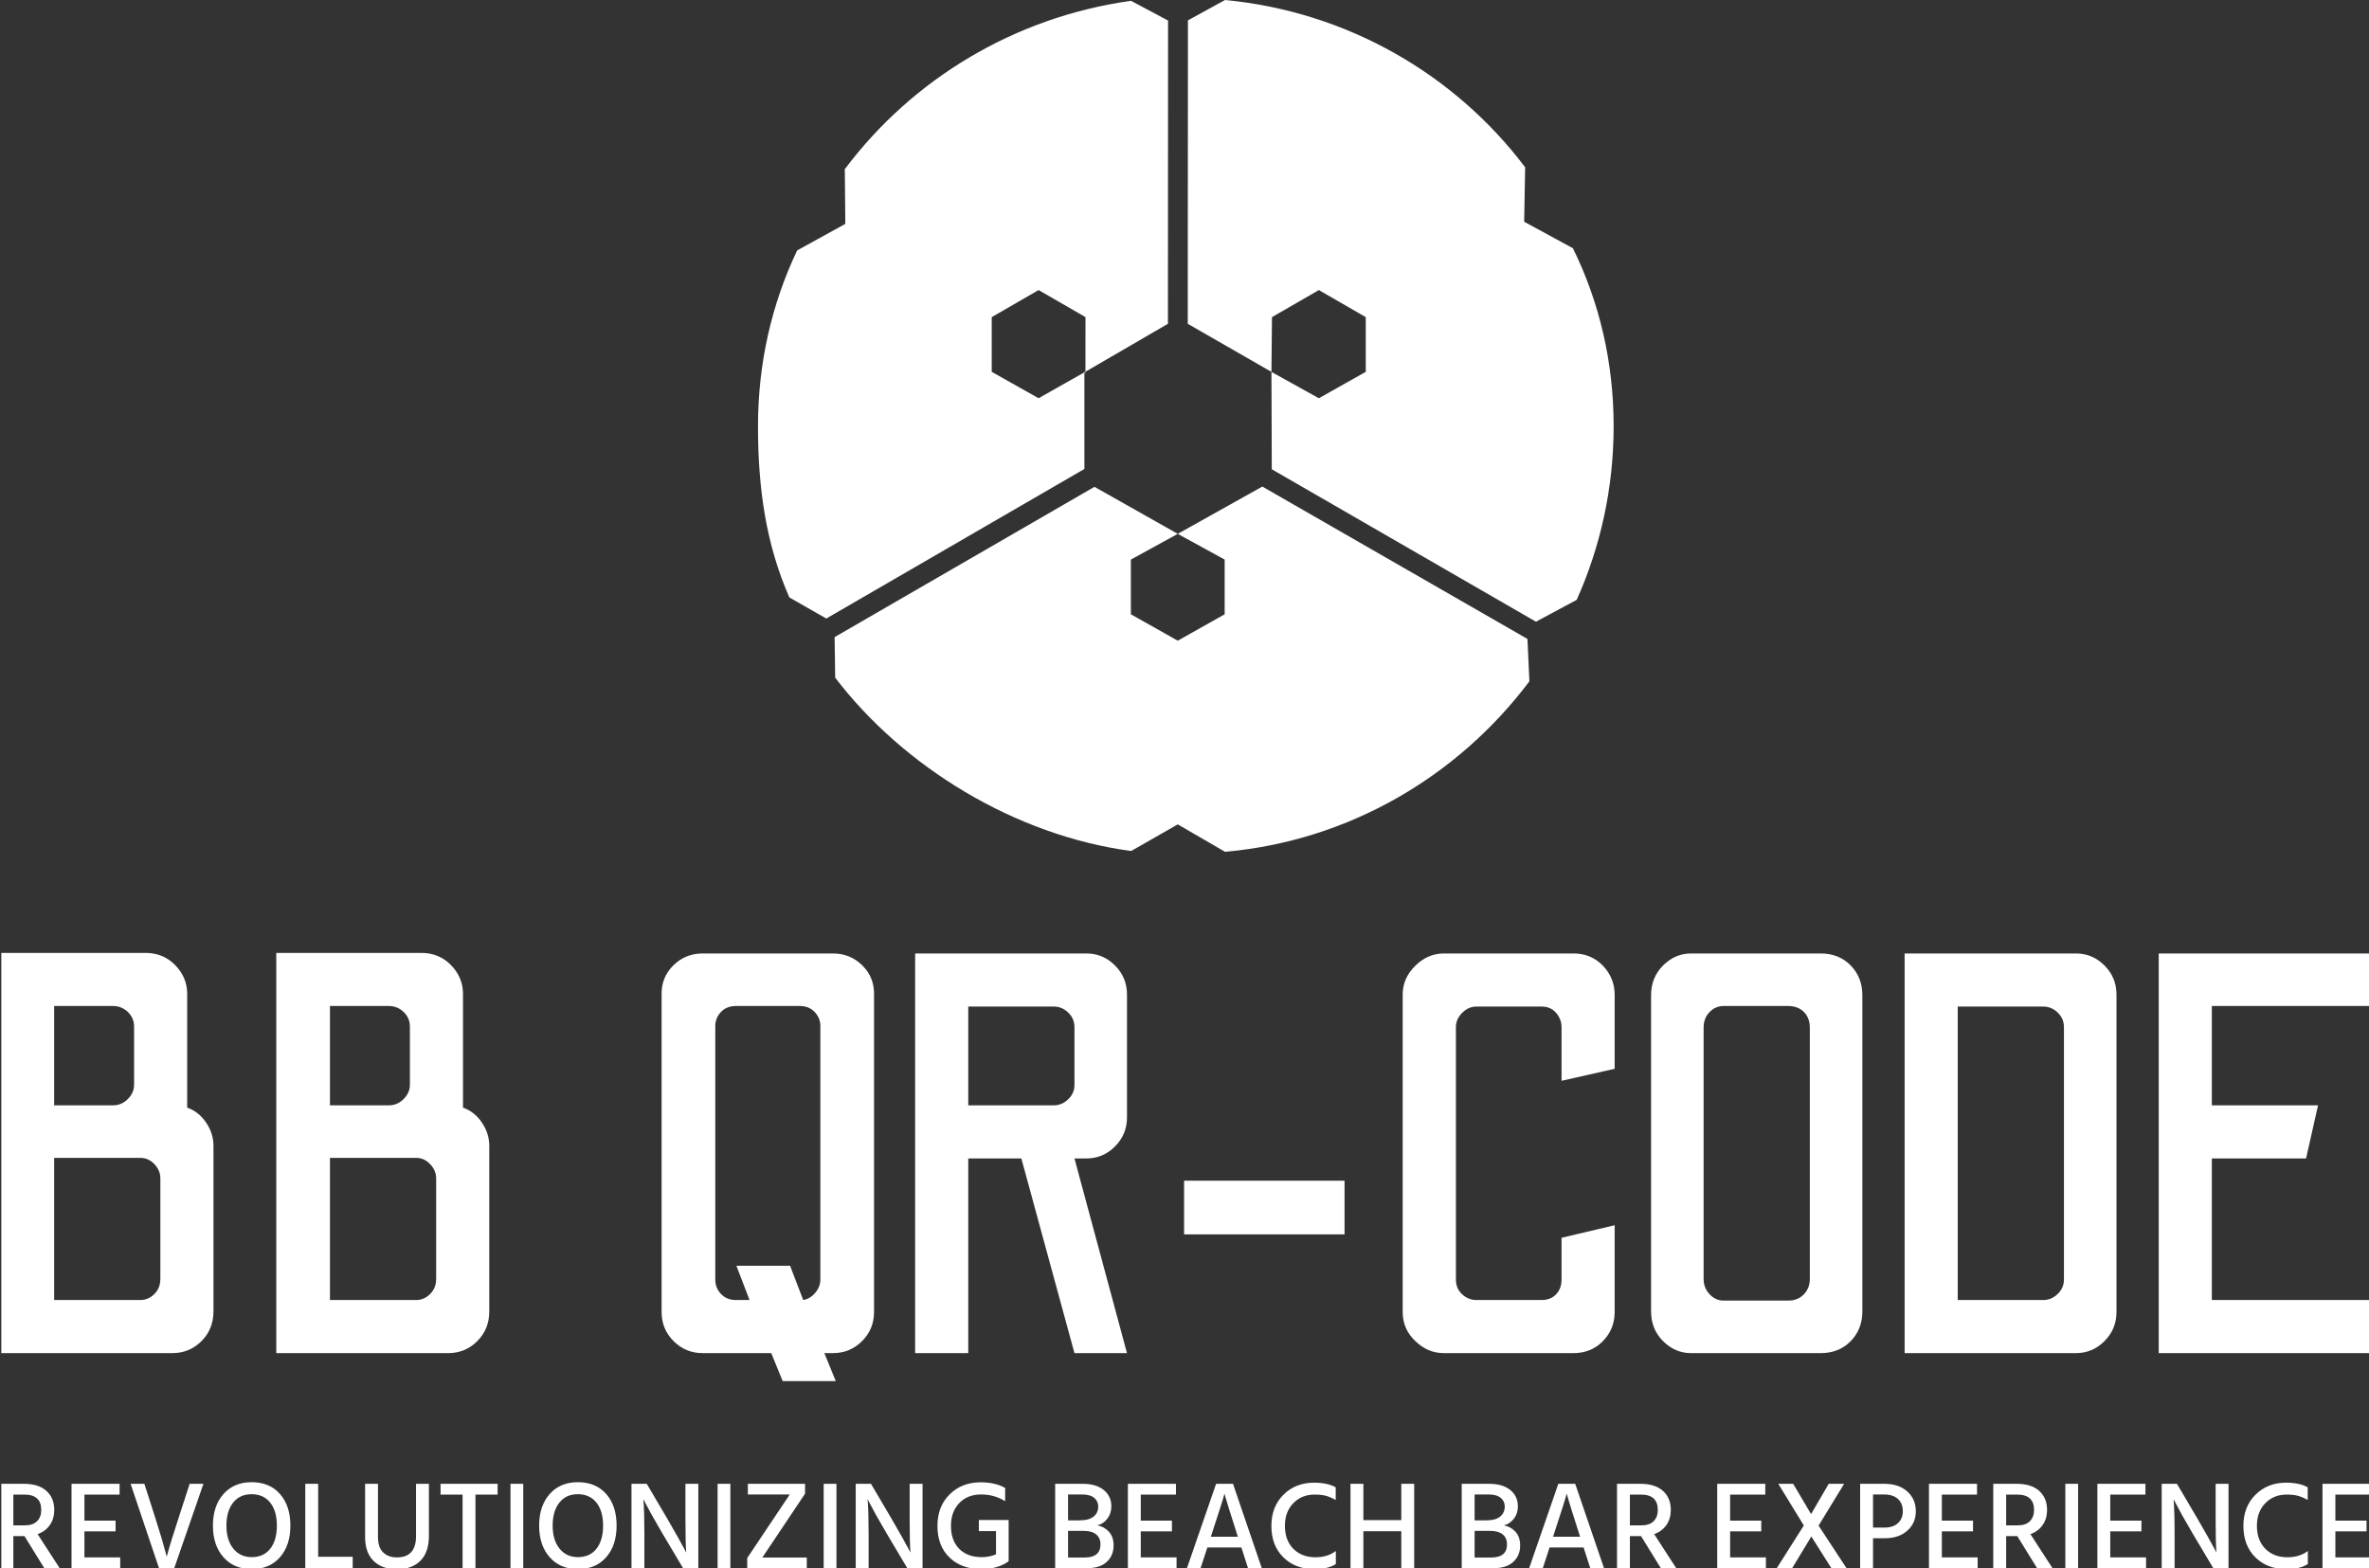 <svg xmlns="http://www.w3.org/2000/svg" version="1.1" xmlns:xlink="http://www.w3.org/1999/xlink" xmlns:svgjs="http://svgjs.dev/svgjs" width="2000" height="1324" viewBox="0 0 2000 1324"><rect x="0" y="0" width="2000" height="1324" fill="#333333" stroke="none"/><g transform="matrix(1,0,0,1,1.108,0.536)"><svg viewBox="0 0 373 247" data-background-color="#111627" preserveAspectRatio="xMidYMid meet" height="1324" width="2000" xmlns="http://www.w3.org/2000/svg" xmlns:xlink="http://www.w3.org/1999/xlink"><g id="tight-bounds" transform="matrix(1,0,0,1,-0.207,-0.1)"><svg viewBox="0 0 373.413 247.2" height="247.2" width="373.413"><g><svg viewBox="0 0 395.52 261.835" height="247.2" width="373.413"><g transform="matrix(1,0,0,1,0,158.993)"><svg viewBox="0 0 395.52 102.841" height="102.841" width="395.52"><g id="textblocktransform"><svg viewBox="0 0 395.52 102.841" height="102.841" width="395.52" id="textblock"><g><svg viewBox="0 0 395.52 71.445" height="71.445" width="395.52"><g transform="matrix(1,0,0,1,0,0)"><svg width="395.52" viewBox="3 -35.05 207.58 37.5" height="71.445" data-palette-color="#2896bb"><path d="M18.05 0L3 0 3-35.05 15.7-35.05Q17.25-35.05 18.3-33.98 19.35-32.9 19.35-31.45L19.35-31.45 19.35-21.5Q20.35-21.15 21-20.2 21.65-19.25 21.65-18.15L21.65-18.15 21.65-3.65Q21.65-2.1 20.6-1.05 19.55 0 18.05 0L18.05 0ZM7.7-30.4L7.7-21.7 12.85-21.7Q13.6-21.7 14.15-22.25 14.7-22.8 14.7-23.5L14.7-23.5 14.7-28.6Q14.7-29.35 14.15-29.88 13.6-30.4 12.85-30.4L12.85-30.4 7.7-30.4ZM7.7-17.1L7.7-4.65 15.25-4.65Q15.95-4.65 16.48-5.18 17-5.7 17-6.5L17-6.5 17-15.3Q17-16 16.48-16.55 15.95-17.1 15.25-17.1L15.25-17.1 7.7-17.1ZM42.2 0L27.15 0 27.15-35.05 39.85-35.05Q41.4-35.05 42.45-33.98 43.5-32.9 43.5-31.45L43.5-31.45 43.5-21.5Q44.5-21.15 45.15-20.2 45.8-19.25 45.8-18.15L45.8-18.15 45.8-3.65Q45.8-2.1 44.75-1.05 43.7 0 42.2 0L42.2 0ZM31.85-30.4L31.85-21.7 37-21.7Q37.75-21.7 38.3-22.25 38.85-22.8 38.85-23.5L38.85-23.5 38.85-28.6Q38.85-29.35 38.3-29.88 37.75-30.4 37-30.4L37-30.4 31.85-30.4ZM31.85-17.1L31.85-4.65 39.4-4.65Q40.1-4.65 40.62-5.18 41.15-5.7 41.15-6.5L41.15-6.5 41.15-15.3Q41.15-16 40.62-16.55 40.1-17.1 39.4-17.1L39.4-17.1 31.85-17.1ZM76.14 2.45L71.49 2.45 70.49 0 64.49 0Q62.99 0 61.94-1.05 60.89-2.1 60.89-3.6L60.89-3.6 60.89-31.5Q60.89-32.95 61.94-33.98 62.99-35 64.49-35L64.49-35 75.89-35Q77.39-35 78.44-33.98 79.49-32.95 79.49-31.5L79.49-31.5 79.49-3.6Q79.49-2.1 78.44-1.05 77.39 0 75.89 0L75.89 0 75.14 0 76.14 2.45ZM67.39-4.65L67.39-4.65 68.59-4.65 67.44-7.65 72.14-7.65 73.29-4.65Q73.89-4.75 74.34-5.28 74.79-5.8 74.79-6.45L74.79-6.45 74.79-28.65Q74.79-29.35 74.29-29.88 73.79-30.4 72.99-30.4L72.99-30.4 67.39-30.4Q66.59-30.4 66.09-29.88 65.59-29.35 65.59-28.65L65.59-28.65 65.59-6.45Q65.59-5.7 66.09-5.18 66.59-4.65 67.39-4.65ZM87.74 0L83.09 0 83.09-35 98.09-35Q99.54-35 100.59-33.95 101.64-32.9 101.64-31.4L101.64-31.4 101.64-20.65Q101.64-19.15 100.59-18.1 99.54-17.05 98.09-17.05L98.09-17.05 97.04-17.05 101.64 0 97.04 0 92.39-17.05 87.74-17.05 87.74 0ZM87.74-30.35L87.74-21.7 95.24-21.7Q95.94-21.7 96.49-22.23 97.04-22.75 97.04-23.5L97.04-23.5 97.04-28.55Q97.04-29.3 96.49-29.83 95.94-30.35 95.24-30.35L95.24-30.35 87.74-30.35ZM120.69-10.4L106.64-10.4 106.64-15.1 120.69-15.1 120.69-10.4ZM140.74 0L129.38 0Q127.98 0 126.89-1.05 125.78-2.1 125.78-3.6L125.78-3.6 125.78-31.4Q125.78-32.85 126.89-33.93 127.98-35 129.38-35L129.38-35 140.74-35Q142.28-35 143.31-33.93 144.34-32.85 144.34-31.4L144.34-31.4 144.34-24.9 139.69-23.85 139.69-28.55Q139.69-29.25 139.21-29.8 138.74-30.35 137.94-30.35L137.94-30.35 132.24-30.35Q131.53-30.35 130.99-29.8 130.44-29.25 130.44-28.55L130.44-28.55 130.44-6.45Q130.44-5.65 130.99-5.15 131.53-4.65 132.24-4.65L132.24-4.65 137.94-4.65Q138.74-4.65 139.21-5.15 139.69-5.65 139.69-6.45L139.69-6.45 139.69-10.1 144.34-11.2 144.34-3.6Q144.34-2.1 143.31-1.05 142.28 0 140.74 0L140.74 0ZM162.38 0L151.03 0Q149.63 0 148.58-1.05 147.53-2.1 147.53-3.65L147.53-3.65 147.53-31.35Q147.53-32.9 148.58-33.95 149.63-35 151.03-35L151.03-35 162.38-35Q163.98-35 165.01-33.95 166.03-32.9 166.03-31.35L166.03-31.35 166.03-3.65Q166.03-2.1 165.01-1.05 163.98 0 162.38 0L162.38 0ZM153.88-4.6L153.88-4.6 159.53-4.6Q160.38-4.6 160.91-5.15 161.43-5.7 161.43-6.5L161.43-6.5 161.43-28.5Q161.43-29.35 160.91-29.88 160.38-30.4 159.53-30.4L159.53-30.4 153.88-30.4Q153.18-30.4 152.66-29.88 152.13-29.35 152.13-28.5L152.13-28.5 152.13-6.5Q152.13-5.7 152.66-5.15 153.18-4.6 153.88-4.6ZM184.73 0L169.73 0 169.73-35 184.73-35Q186.18-35 187.23-33.95 188.28-32.9 188.28-31.4L188.28-31.4 188.28-3.6Q188.28-2.1 187.23-1.05 186.18 0 184.73 0L184.73 0ZM174.38-30.35L174.38-4.65 181.88-4.65Q182.58-4.65 183.13-5.18 183.68-5.7 183.68-6.45L183.68-6.45 183.68-28.55Q183.68-29.3 183.13-29.83 182.58-30.35 181.88-30.35L181.88-30.35 174.38-30.35ZM210.58 0L191.98 0 191.98-35 210.58-35 210.58-30.4 196.63-30.4 196.63-21.7 205.93-21.7 204.88-17.05 196.63-17.05 196.63-4.65 210.58-4.65 210.58 0Z" opacity="1" transform="matrix(1,0,0,1,0,0)" fill="#ffffff" class="wordmark-text-0" data-fill-palette-color="primary" id="text-0"></path></svg></g></svg></g><g transform="matrix(1,0,0,1,0,88.312)"><svg viewBox="0 0 395.52 14.53" height="14.53" width="395.52"><g transform="matrix(1,0,0,1,0,0)"><svg width="395.52" viewBox="3.65 -34.35 947.21 34.8" height="14.53" data-palette-color="#9ad2cb"><path d="M13.2-29.4L13.2-29.4 8.8-29.4 8.8-17.1 13.45-17.1Q16.65-17.1 18.3-18.78 19.95-20.45 19.95-23.25L19.95-23.25Q19.95-29.4 13.2-29.4ZM8.8-12.8L8.8 0 3.65 0 3.65-33.7 13.05-33.7Q18.85-33.7 22-30.88 25.15-28.05 25.15-23.2L25.15-23.2Q25.1-19.65 23.35-17.18 21.6-14.7 18.5-13.6L18.5-13.6 27.3 0 21.15 0 13.25-12.8 8.8-12.8ZM51.5-4.3L51.5 0 32.05 0 32.05-33.7 51.25-33.7 51.25-29.4 37.2-29.4 37.2-19 49.65-19 49.65-14.7 37.2-14.7 37.2-4.3 51.5-4.3ZM84.75-33.7L73.09 0 67 0 55.65-33.7 61.15-33.7 65.45-20.3Q66.84-16 68-12.08 69.15-8.15 69.59-6.4L69.59-6.4 70.09-4.6Q71.7-10.6 74.9-20.3L74.9-20.3 79.25-33.7 84.75-33.7ZM115.34-29.63Q119.49-24.9 119.49-17 119.49-9.1 115.32-4.35 111.14 0.4 104.04 0.4L104.04 0.4Q96.99 0.4 92.77-4.35 88.54-9.1 88.54-17L88.54-17Q88.54-24.85 92.74-29.6 96.94-34.35 103.99-34.35L103.99-34.35Q111.19-34.35 115.34-29.63ZM96.62-26.18Q93.94-22.8 93.94-17 93.94-11.2 96.69-7.8 99.44-4.4 104.04-4.4L104.04-4.4Q108.79-4.4 111.44-7.75 114.09-11.1 114.09-17L114.09-17Q114.09-22.85 111.42-26.2 108.74-29.55 103.99-29.55L103.99-29.55Q99.29-29.55 96.62-26.18ZM144.39-4.55L144.39 0 125.44 0 125.44-33.7 130.59-33.7 130.59-4.55 144.39-4.55ZM174.84-33.7L174.84-12.9Q174.84-6.35 171.44-2.95 168.04 0.45 162.04 0.45L162.04 0.45Q156.14 0.45 152.74-2.88 149.34-6.2 149.34-12.5L149.34-12.5 149.34-33.7 154.49-33.7 154.49-12.55Q154.49-8.25 156.56-6.28 158.64-4.3 162.04-4.3L162.04-4.3Q169.69-4.3 169.69-12.8L169.69-12.8 169.69-33.7 174.84-33.7ZM202.29-33.7L202.29-29.4 193.44-29.4 193.44 0 188.29 0 188.29-29.4 179.49-29.4 179.49-33.7 202.29-33.7ZM212.53-33.7L212.53 0 207.43 0 207.43-33.7 212.53-33.7ZM245.68-29.63Q249.83-24.9 249.83-17 249.83-9.1 245.66-4.35 241.48 0.4 234.38 0.4L234.38 0.4Q227.33 0.4 223.11-4.35 218.88-9.1 218.88-17L218.88-17Q218.88-24.85 223.08-29.6 227.28-34.35 234.33-34.35L234.33-34.35Q241.53-34.35 245.68-29.63ZM226.96-26.18Q224.28-22.8 224.28-17 224.28-11.2 227.03-7.8 229.78-4.4 234.38-4.4L234.38-4.4Q239.13-4.4 241.78-7.75 244.43-11.1 244.43-17L244.43-17Q244.43-22.85 241.76-26.2 239.08-29.55 234.33-29.55L234.33-29.55Q229.63-29.55 226.96-26.18ZM260.93-14.1L260.93 0 255.78 0 255.78-33.7 261.88-33.7 270.18-19.6Q272.48-15.65 274.35-12.3 276.23-8.95 276.93-7.6L276.93-7.6 277.63-6.2Q277.33-10.75 277.33-19.55L277.33-19.55 277.33-33.7 282.48-33.7 282.48 0 276.38 0 268.03-14.05Q265.78-17.85 263.9-21.23 262.03-24.6 261.28-26.1L261.28-26.1 260.53-27.55Q260.93-22.55 260.93-14.1L260.93-14.1ZM295.28-33.7L295.28 0 290.18 0 290.18-33.7 295.28-33.7ZM325.82-4.25L325.82 0 302.02 0 302.02-4.05 319.02-29.45 302.27-29.45 302.27-33.7 325.12-33.7 325.12-29.75 308.07-4.25 325.82-4.25ZM337.67-33.7L337.67 0 332.57 0 332.57-33.7 337.67-33.7ZM350.52-14.1L350.52 0 345.37 0 345.37-33.7 351.47-33.7 359.77-19.6Q362.07-15.65 363.94-12.3 365.82-8.95 366.52-7.6L366.52-7.6 367.22-6.2Q366.92-10.75 366.92-19.55L366.92-19.55 366.92-33.7 372.07-33.7 372.07 0 365.97 0 357.62-14.05Q355.37-17.85 353.49-21.23 351.62-24.6 350.87-26.1L350.87-26.1 350.12-27.55Q350.52-22.55 350.52-14.1L350.52-14.1ZM406.42-3.1L406.47-2.75Q402.12 0.4 395.57 0.4L395.57 0.4Q387.67 0.4 382.84-4.25 378.02-8.9 378.02-16.9L378.02-16.9Q378.02-24.65 382.89-29.48 387.77-34.3 395.27-34.3L395.27-34.3Q401.12-34.3 405.07-32.05L405.07-32.05 405.07-26.75Q400.77-29.45 395.47-29.45L395.47-29.45Q390.07-29.45 386.74-26 383.42-22.55 383.42-16.9L383.42-16.9Q383.42-11.1 386.69-7.75 389.97-4.4 395.72-4.4L395.72-4.4Q398.72-4.4 401.42-5.5L401.42-5.5 401.42-14.8 394.57-14.8 394.57-19.25 406.47-19.25 406.47-3.1 406.42-3.1ZM438.01 0L438.01 0 425.06 0 425.06-33.7 436.11-33.7Q441.41-33.7 444.46-31.23 447.51-28.75 447.51-24.7L447.51-24.7Q447.51-21.9 445.94-19.8 444.36-17.7 441.91-17.1L441.91-17.1Q444.66-16.6 446.54-14.55 448.41-12.5 448.41-9.05L448.41-9.05Q448.41-5.05 445.69-2.53 442.96 0 438.01 0ZM435.71-29.45L435.71-29.45 430.21-29.45 430.21-19.1 434.86-19.1Q438.61-19.1 440.44-20.63 442.26-22.15 442.26-24.6L442.26-24.6Q442.26-26.75 440.64-28.1 439.01-29.45 435.71-29.45ZM436.31-14.9L436.31-14.9 430.21-14.9 430.21-4.25 436.81-4.25Q443.16-4.25 443.16-9.5L443.16-9.5Q443.16-12.05 441.44-13.48 439.71-14.9 436.31-14.9ZM473.56-4.3L473.56 0 454.11 0 454.11-33.7 473.31-33.7 473.31-29.4 459.26-29.4 459.26-19 471.71-19 471.71-14.7 459.26-14.7 459.26-4.3 473.56-4.3ZM487.81-14.25L487.81-14.25 487.26-12.55 498.06-12.55 497.51-14.25Q495.61-20.15 494.41-24.03 493.21-27.9 492.96-28.85L492.96-28.85 492.71-29.8Q492.16-27.45 487.81-14.25ZM485.86-8.25L483.16 0 477.71 0 489.36-33.7 496.11-33.7 507.61 0 502.11 0 499.46-8.25 485.86-8.25ZM537.2-6.85L537.2-1.65Q534.1 0.4 528.6 0.4L528.6 0.4Q521.05 0.4 516.25-4.3 511.45-9 511.45-16.9L511.45-16.9Q511.45-24.55 516.28-29.35 521.1-34.15 528.5-34.15L528.5-34.15Q533.9-34.15 537.15-32.3L537.15-32.3 537.15-27.25Q534.95-28.45 533.18-28.93 531.4-29.4 528.65-29.4L528.65-29.4Q523.6-29.4 520.23-25.98 516.85-22.55 516.85-16.9L516.85-16.9Q516.85-11.15 520.2-7.75 523.55-4.35 529.05-4.35L529.05-4.35Q533.9-4.35 537.2-6.85L537.2-6.85ZM568.5-33.7L568.5 0 563.35 0 563.35-14.75 548.2-14.75 548.2 0 543.05 0 543.05-33.7 548.2-33.7 548.2-19.2 563.35-19.2 563.35-33.7 568.5-33.7ZM600.44 0L600.44 0 587.49 0 587.49-33.7 598.54-33.7Q603.84-33.7 606.89-31.23 609.94-28.75 609.94-24.7L609.94-24.7Q609.94-21.9 608.37-19.8 606.79-17.7 604.34-17.1L604.34-17.1Q607.09-16.6 608.97-14.55 610.84-12.5 610.84-9.05L610.84-9.05Q610.84-5.05 608.12-2.53 605.39 0 600.44 0ZM598.14-29.45L598.14-29.45 592.64-29.45 592.64-19.1 597.29-19.1Q601.04-19.1 602.87-20.63 604.69-22.15 604.69-24.6L604.69-24.6Q604.69-26.75 603.07-28.1 601.44-29.45 598.14-29.45ZM598.74-14.9L598.74-14.9 592.64-14.9 592.64-4.25 599.24-4.25Q605.59-4.25 605.59-9.5L605.59-9.5Q605.59-12.05 603.87-13.48 602.14-14.9 598.74-14.9ZM624.54-14.25L624.54-14.25 623.99-12.55 634.79-12.55 634.24-14.25Q632.34-20.15 631.14-24.03 629.94-27.9 629.69-28.85L629.69-28.85 629.44-29.8Q628.89-27.45 624.54-14.25ZM622.59-8.25L619.89 0 614.44 0 626.09-33.7 632.84-33.7 644.34 0 638.84 0 636.19-8.25 622.59-8.25ZM659.09-29.4L659.09-29.4 654.69-29.4 654.69-17.1 659.34-17.1Q662.54-17.1 664.19-18.78 665.84-20.45 665.84-23.25L665.84-23.25Q665.84-29.4 659.09-29.4ZM654.69-12.8L654.69 0 649.54 0 649.54-33.7 658.94-33.7Q664.74-33.7 667.89-30.88 671.04-28.05 671.04-23.2L671.04-23.2Q670.99-19.65 669.24-17.18 667.49-14.7 664.39-13.6L664.39-13.6 673.19 0 667.04 0 659.14-12.8 654.69-12.8ZM709.03-4.3L709.03 0 689.58 0 689.58-33.7 708.78-33.7 708.78-29.4 694.73-29.4 694.73-19 707.18-19 707.18-14.7 694.73-14.7 694.73-4.3 709.03-4.3ZM727.18-12.65L719.53 0 713.38 0 724.18-17.05 713.98-33.7 719.93-33.7 727.08-21.6 734.13-33.7 740.28-33.7 730.08-17 741.23 0 735.18 0 727.18-12.65ZM756.63-11.95L756.63-11.95 751.83-11.95 751.83 0 746.68 0 746.68-33.7 756.33-33.7Q762.13-33.7 765.53-30.63 768.93-27.55 768.93-22.75 768.93-17.95 765.5-14.95 762.08-11.95 756.63-11.95ZM756.13-29.45L756.13-29.45 751.83-29.45 751.83-16.2 756.23-16.2Q759.88-16.2 761.8-18 763.73-19.8 763.73-22.75L763.73-22.75Q763.73-25.85 761.78-27.65 759.83-29.45 756.13-29.45ZM793.63-4.3L793.63 0 774.18 0 774.18-33.7 793.38-33.7 793.38-29.4 779.33-29.4 779.33-19 791.78-19 791.78-14.7 779.33-14.7 779.33-4.3 793.63-4.3ZM809.42-29.4L809.42-29.4 805.02-29.4 805.02-17.1 809.67-17.1Q812.87-17.1 814.52-18.78 816.17-20.45 816.17-23.25L816.17-23.25Q816.17-29.4 809.42-29.4ZM805.02-12.8L805.02 0 799.87 0 799.87-33.7 809.27-33.7Q815.07-33.7 818.22-30.88 821.37-28.05 821.37-23.2L821.37-23.2Q821.32-19.65 819.57-17.18 817.82-14.7 814.72-13.6L814.72-13.6 823.52 0 817.37 0 809.47-12.8 805.02-12.8ZM833.77-33.7L833.77 0 828.67 0 828.67-33.7 833.77-33.7ZM860.92-4.3L860.92 0 841.47 0 841.47-33.7 860.67-33.7 860.67-29.4 846.62-29.4 846.62-19 859.07-19 859.07-14.7 846.62-14.7 846.62-4.3 860.92-4.3ZM872.32-14.1L872.32 0 867.17 0 867.17-33.7 873.27-33.7 881.57-19.6Q883.87-15.65 885.74-12.3 887.62-8.95 888.32-7.6L888.32-7.6 889.02-6.2Q888.72-10.75 888.72-19.55L888.72-19.55 888.72-33.7 893.87-33.7 893.87 0 887.77 0 879.42-14.05Q877.17-17.85 875.29-21.23 873.42-24.6 872.67-26.1L872.67-26.1 871.92-27.55Q872.32-22.55 872.32-14.1L872.32-14.1ZM925.56-6.85L925.56-1.65Q922.46 0.4 916.96 0.4L916.96 0.4Q909.41 0.4 904.61-4.3 899.81-9 899.81-16.9L899.81-16.9Q899.81-24.55 904.64-29.35 909.46-34.15 916.86-34.15L916.86-34.15Q922.26-34.15 925.51-32.3L925.51-32.3 925.51-27.25Q923.31-28.45 921.54-28.93 919.76-29.4 917.01-29.4L917.01-29.4Q911.96-29.4 908.59-25.98 905.21-22.55 905.21-16.9L905.21-16.9Q905.21-11.15 908.56-7.75 911.91-4.35 917.41-4.35L917.41-4.35Q922.26-4.35 925.56-6.85L925.56-6.85ZM950.86-4.3L950.86 0 931.41 0 931.41-33.7 950.61-33.7 950.61-29.4 936.56-29.4 936.56-19 949.01-19 949.01-14.7 936.56-14.7 936.56-4.3 950.86-4.3Z" opacity="1" transform="matrix(1,0,0,1,0,0)" fill="#ffffff" class="slogan-text-1" data-fill-palette-color="secondary" id="text-1"></path></svg></g></svg></g></svg></g></svg></g><g transform="matrix(1,0,0,1,126.39,0)"><svg viewBox="0 0 142.74 142.127" height="142.127" width="142.74"><g><svg xmlns="http://www.w3.org/2000/svg" xmlns:xlink="http://www.w3.org/1999/xlink" version="1.1" x="0" y="0" viewBox="5.432 5.624 89.135 88.752" enable-background="new 0 0 100 100" xml:space="preserve" height="142.127" width="142.74" class="icon-icon-0" data-fill-palette-color="accent" id="icon-0"><g fill="#e2b543" data-fill-palette-color="accent"><path fill-rule="evenodd" clip-rule="evenodd" d="M34.664 35.846l-4.884 2.82v5.7l4.884 2.75 4.879-2.761 0.005-5.69L34.664 35.846 34.664 35.846zM63.86 35.846l-4.884 2.82-0.056 5.708 4.94 2.743 4.885-2.75v-5.7L63.86 35.846 63.86 35.846zM49.161 61.248l-4.884 2.68v5.7l4.884 2.75 4.885-2.75v-5.7L49.161 61.248 49.161 61.248zM12.547 70.07l26.888-15.585-0.001-10.066 8.703-5.059L48.15 7.764 44.294 5.71c-12.149 1.686-22.807 8.186-29.818 17.539l0.053 5.701-5.017 2.764c-2.667 5.604-4.08 11.805-4.08 18.326s0.851 12.335 3.27 17.832L12.547 70.07 12.547 70.07zM54.087 94.376c12.944-1.154 24.283-7.889 31.705-17.767l-0.203-4.412L57.971 56.32l-8.81 4.927-8.677-4.899L13.414 72.006l0.059 4.224c7.077 9.285 18.743 16.453 30.835 18.061l4.853-2.774L54.087 94.376 54.087 94.376zM50.203 39.361l8.717 5.009 0.036 10.147 27.519 15.883 4.243-2.277c2.466-5.494 3.849-11.633 3.849-18.084 0-6.612-1.453-12.895-4.245-18.554l-5.075-2.757 0.103-5.672C78.085 13.423 66.869 6.841 54.086 5.624l-3.865 2.121L50.203 39.361 50.203 39.361z" fill="#ffffff" data-fill-palette-color="accent"></path><rect x="39.436" y="44.35" fill-rule="evenodd" clip-rule="evenodd" width="0.107" height="0.124" fill="#ffffff" data-fill-palette-color="accent"></rect><rect x="58.916" y="44.365" fill-rule="evenodd" clip-rule="evenodd" width="0.004" height="0.013" fill="#ffffff" data-fill-palette-color="accent"></rect><rect x="49.159" y="61.242" fill-rule="evenodd" clip-rule="evenodd" width="0.004" height="0.012" fill="#ffffff" data-fill-palette-color="accent"></rect></g></svg></g></svg></g><g></g></svg></g><defs></defs></svg><rect width="373.413" height="247.2" fill="none" stroke="none" visibility="hidden"></rect></g></svg></g></svg>